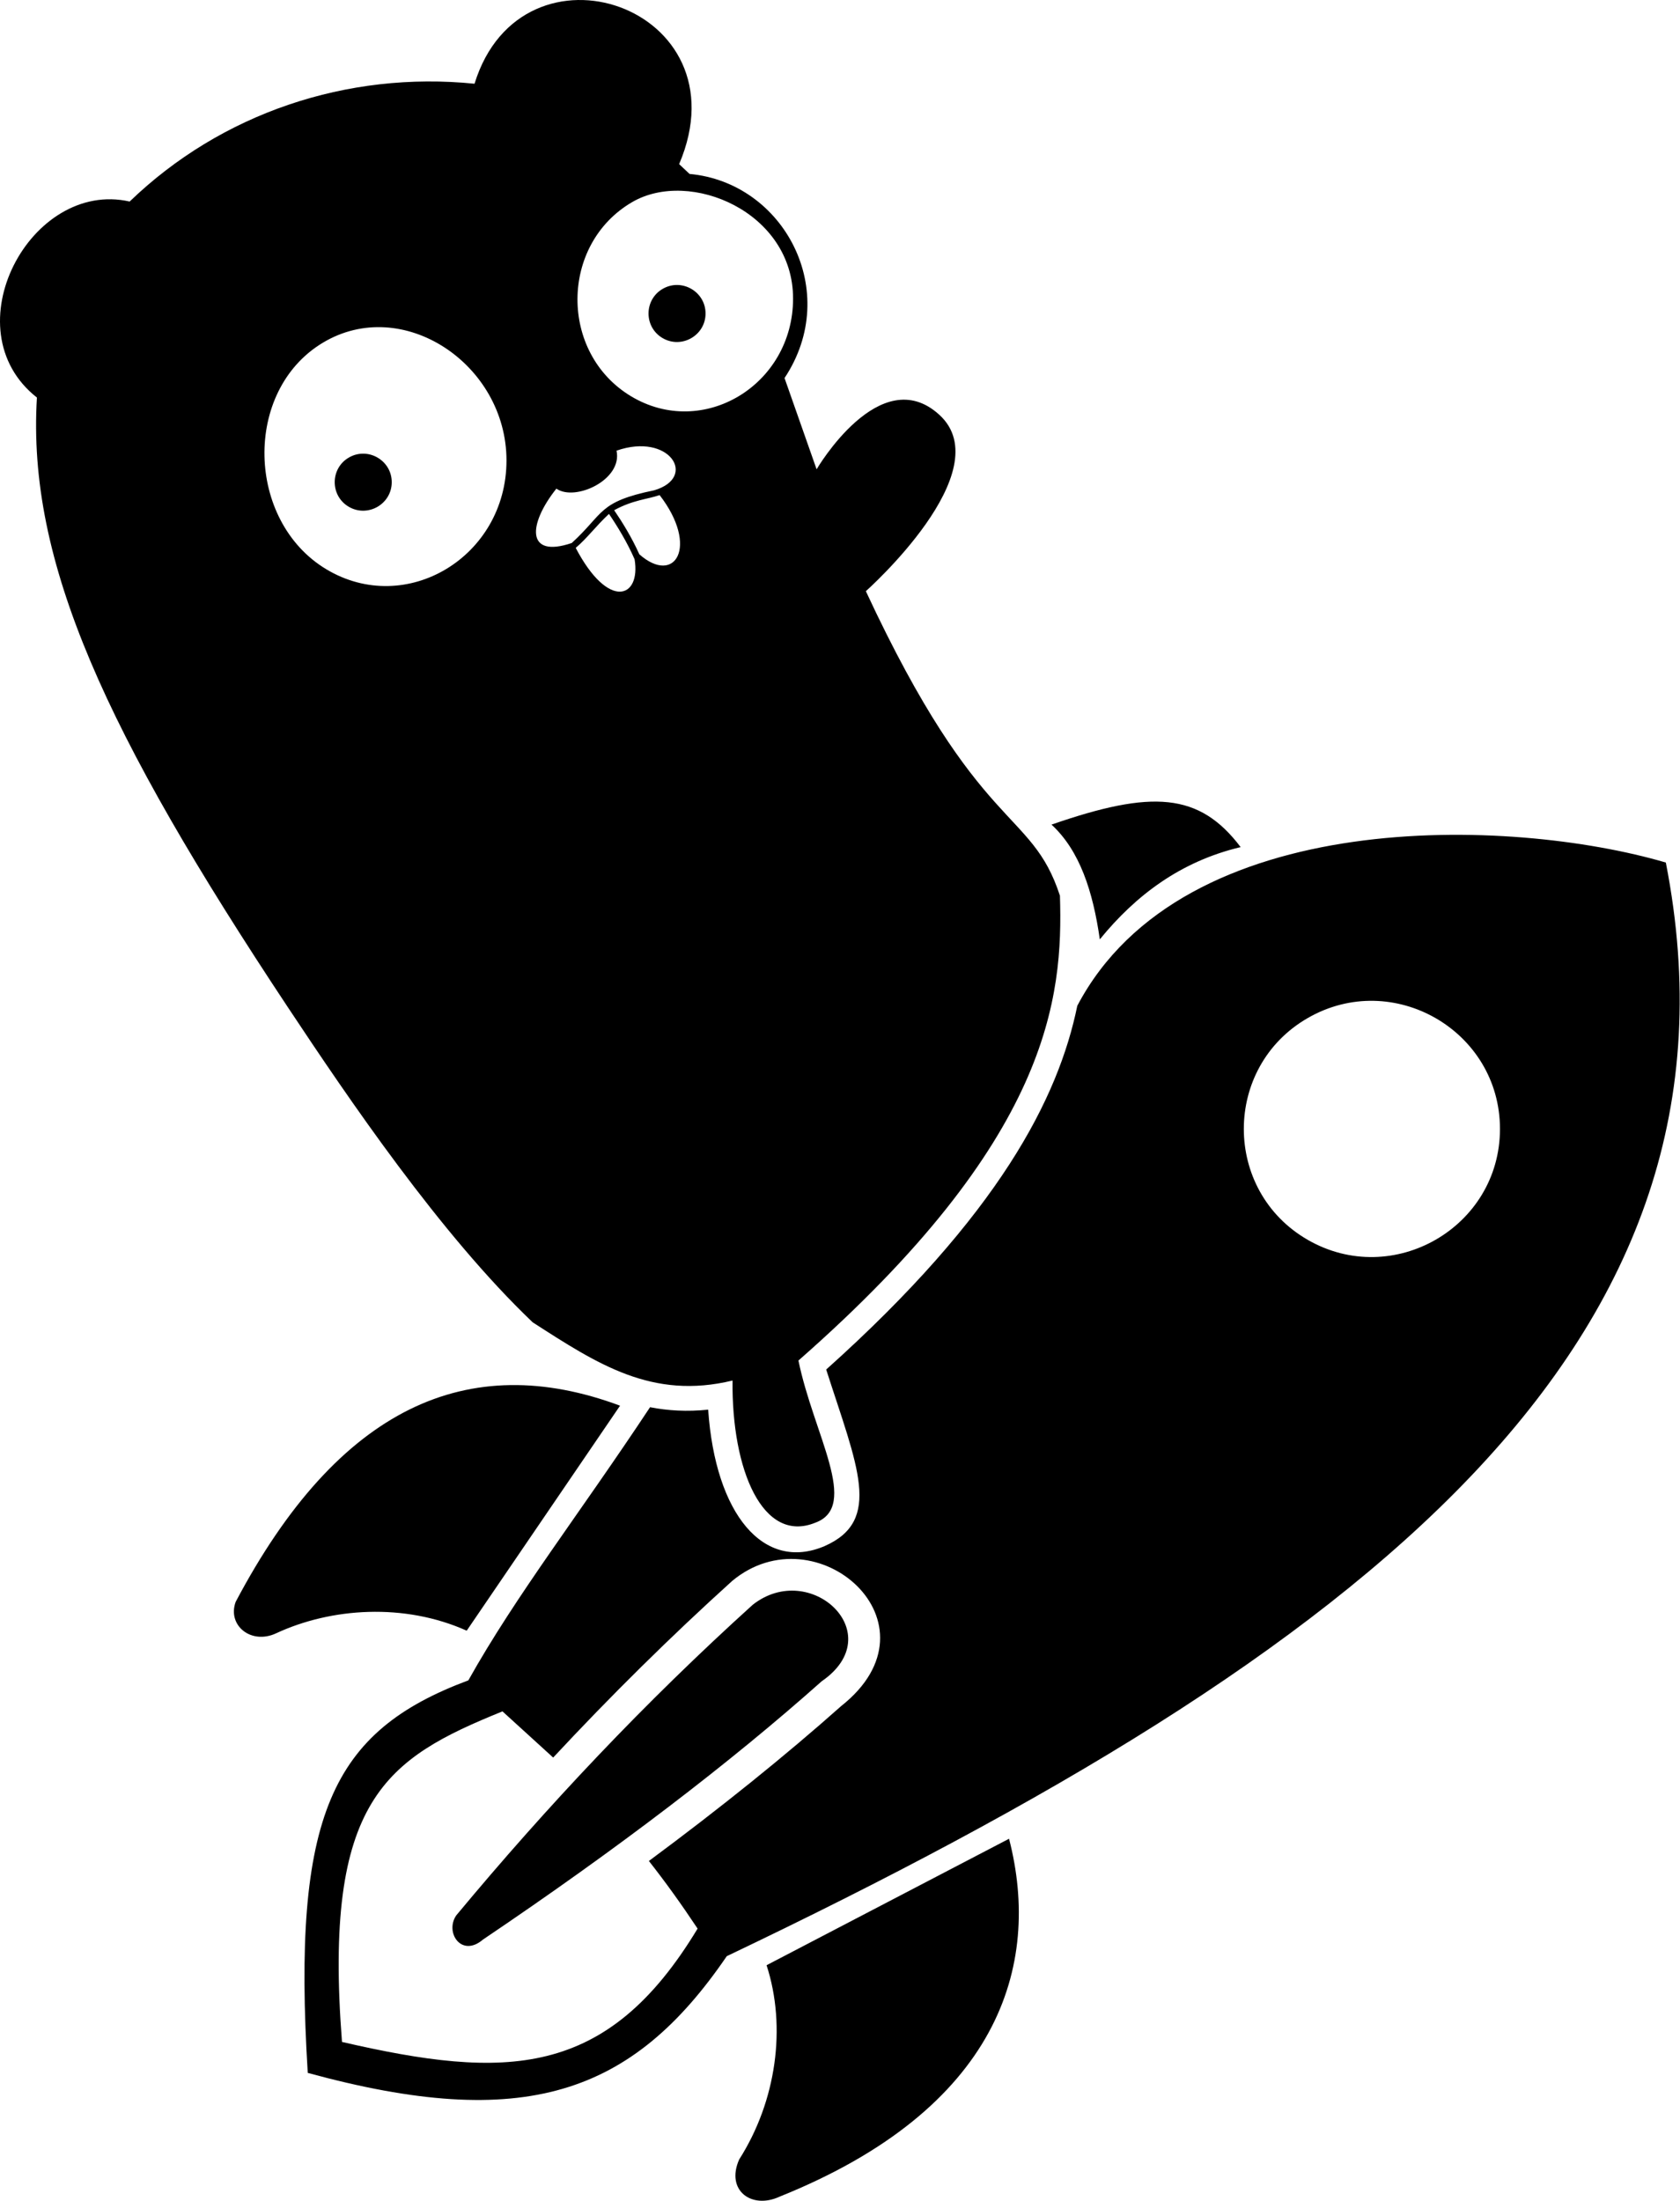 <svg version="1.1" xmlns="http://www.w3.org/2000/svg" width="391px" height="512px" fill="currentColor"><path d="M288.747,197.076c-13.943,3.31-24.389,11.176-32.78,21.464c-1.593-11.155-4.673-20.668-11.244-26.697C268.115,183.729,279.105,184.35,288.747,197.076z M110.442,19.479c-29.705-2.998-59.002,6.901-80.267,27.408C7.12,41.656-11.582,76.608,8.593,92.49c-2.316,38.269,16.003,77.969,58.517,142.013c13.983,21.064,35.392,52.676,56.877,73.139c15.103,9.722,27.779,18.062,46.503,13.534c-0.228,20.907,7.072,37.988,19.224,33.089c10.483-3.793-0.375-20.562-3.886-37.742c58.697-51.497,61.607-84.422,60.861-108.14c-6.727-20.608-18.642-13.868-45.171-70.846c0,0,31.481-27.945,17.087-41.049c-13.793-12.558-28.548,12.695-28.548,12.695l-7.465-21.23c13.388-20.133-0.102-45.478-22.109-47.488l-2.419-2.282C173.702,1.493,121.479-16.29,110.442,19.479z M108.62,379.372l35.69-52.345c-35.308-13.136-65.481,0.255-89.463,45.646c-1.989,5.468,3.594,10.018,9.403,7.316C77.098,374.012,94.109,372.874,108.62,379.372z M178.41,457.201c4.671,14.375,2.291,31.591-6.377,45.195c-3.202,7.222,2.93,11.651,9.391,8.654c50.801-20.394,61.1-53.553,53.42-83.271L178.41,457.201z M250.728,233.987c-4.403,21.459-18.17,48.569-58.442,84.632c7.207,22.464,13.192,35.121-0.387,41.081c-14.16,6.019-25.399-7.358-27.082-31.749c-4.924,0.508-9.366,0.24-13.525-0.57c-16.582,25.049-31.149,43.667-42.287,63.546c-31.813,11.86-41.079,31.346-37.379,91.323c50.26,13.741,75.469,5.156,97.522-27.153c148.753-70.897,240.48-142.35,218.555-254.43C351.719,190.11,275.33,187.288,250.728,233.987z M170.382,367.821c19.564-16.356,49.665,9.868,25.417,29.067c-13.094,11.632-28.082,23.695-44.777,36.061c3.744,4.756,7.448,9.885,11.335,15.733c-21.121,35.02-44.677,35.156-82.763,26.367c-4.395-56.396,10.254-65.918,37.353-76.904l11.799,10.745C142.203,394.444,156.069,380.759,170.382,367.821z M304.354,288.44c-19.827-11.431-19.827-40.163,0-51.593c19.827-11.431,44.746,2.935,44.746,25.797S324.182,299.871,304.354,288.44z M75.904,132.412c-18.599-11.204-19.402-41.453-0.803-52.657s42.777,4.962,42.777,27.371S94.503,143.616,75.904,132.412z M146.847,92.178c-16.72-10.072-16.57-35.362,0.304-45.173c13.412-7.798,37.428,2.297,37.428,22.442S163.566,102.25,146.847,92.178z M141.731,119.559c1.895,2.78,4.237,6.576,5.962,10.554c1.506,9.015-6.051,11.958-13.703-2.648C136.758,125.103,138.559,122.528,141.731,119.559z M153.519,115.185c9.212,11.906,3.616,21.115-4.72,13.773c-1.746-3.903-4.01-7.558-5.86-10.258C147.344,116.296,150.554,116.194,153.519,115.185z M133.062,126.33c-10.714,3.625-10.152-4.397-3.57-12.651c4.319,3.058,15.467-2.045,13.996-8.831c12.329-4.326,18.972,6.201,8.781,9.215C139.108,116.771,140.641,119.429,133.062,126.33z M91.172,112.178c0-5.089-5.547-8.287-9.961-5.742c-4.414,2.544-4.414,8.94,0,11.485C85.625,120.465,91.172,117.267,91.172,112.178z M164.209,72.934c0-5.089-5.547-8.287-9.961-5.742s-4.414,8.94,0,11.485S164.209,78.023,164.209,72.934z M175.172,373.359c-25.078,22.67-47.899,46.881-69,72.267c-2.689,3.979,1.249,9.873,6.223,5.614c31.366-21.143,57.552-41.153,78.838-60.093C207.256,380.114,188.592,362.753,175.172,373.359z"/></svg>